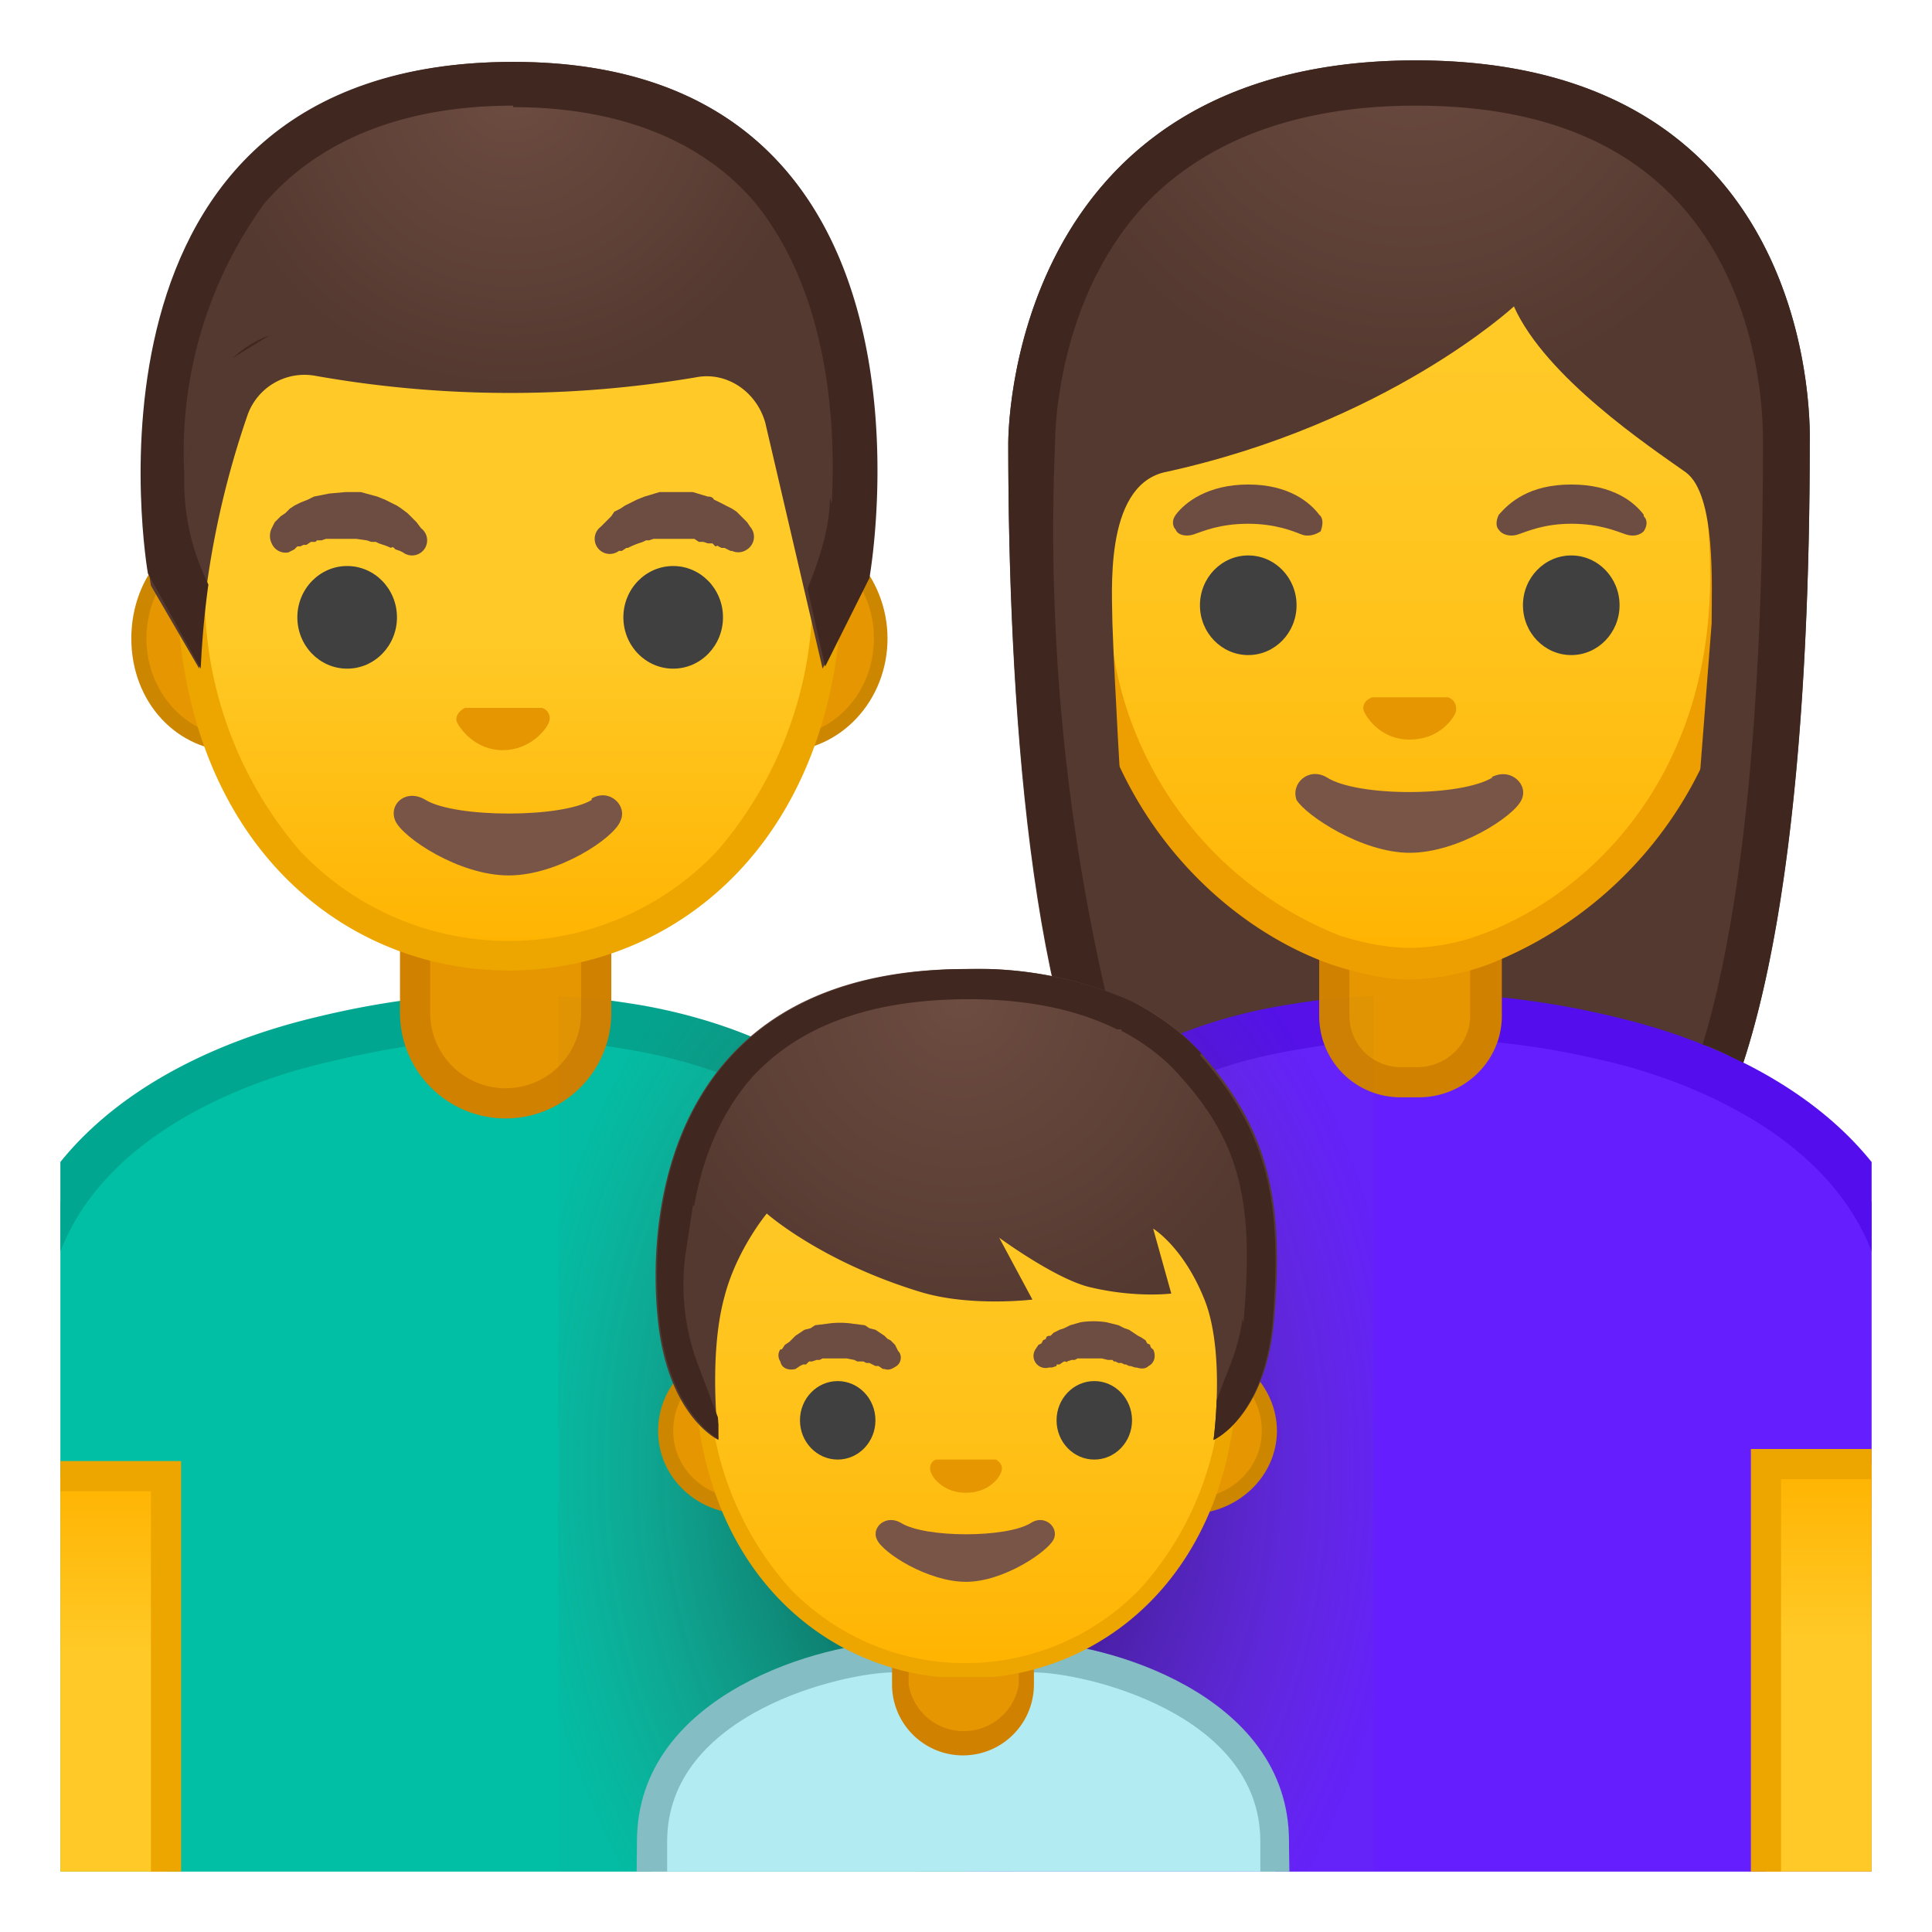 <svg viewBox="0 0 128 128" xmlns="http://www.w3.org/2000/svg" xmlns:xlink="http://www.w3.org/1999/xlink"><defs><path id="a" d="M4 4h120v120H4z"/></defs><clipPath id="b"><use xlink:href="#a"/></clipPath><g clip-path="url(#b)"><radialGradient id="c" cx="-16.6" cy="-142.3" r="39.3" gradientTransform="matrix(.826 0 0 .826 107.2 112.4)" gradientUnits="userSpaceOnUse"><stop stop-color="#6D4C41" offset="0"/><stop stop-color="#543930" offset="1"/></radialGradient><path d="M93.8 4c-27.1 0-27 25-27 25.4 0 16.2 1.3 39.2 7.8 48.2 2.6 3.5 7.6 3.7 7.6 3.7h22.4s5-.2 7.5-3.7c6.5-9 7.8-32 7.8-48.2 0-.4 1-25.4-26.1-25.4z" fill="url(#c)"/><path d="M65.5 88.4c0-10.6 7.4-18.2 19.8-20.3a51.2 51.2 0 0 1 21.5.8c12.3 2.9 19.7 10.2 19.7 19.5V127h-61V88.4z" fill="#651FFF"/><path d="M94 68.8c4.2 0 8.3.5 12.4 1.5 4.4 1 18.6 5.4 18.6 18.1v37.1H67V88.4c0-9.8 7-16.8 18.6-18.8 2.7-.5 5.6-.8 8.5-.8m0-3c-3 0-6 .3-9 .8-12 2-21.1 9.5-21.1 21.8v40.1h64V88.4c0-11.4-9.6-18.3-20.9-21-4.1-1-8.5-1.6-13-1.6z" fill="#540EED"/><path d="M92.8 71.7c-2.4 0-4.4-2-4.4-4.4v-5.6h10v5.6c0 2.5-2 4.4-4.5 4.4h-1z" fill="#E59600"/><path d="M97.4 62.7v4.6c0 1.9-1.6 3.4-3.5 3.4h-1a3.4 3.4 0 0 1-3.5-3.4v-4.6h8m2-2h-12v6.6c0 3 2.4 5.4 5.4 5.4H94c3 0 5.5-2.4 5.5-5.4v-6.6z" fill="#D18100"/><linearGradient id="d" x1="93.4" x2="93.4" y1="63.5" y2="13.4" gradientUnits="userSpaceOnUse"><stop stop-color="#FFB300" offset="0"/><stop stop-color="#FFB809" offset=".1"/><stop stop-color="#FFC21A" offset=".4"/><stop stop-color="#FFC825" offset=".7"/><stop stop-color="#FFCA28" offset="1"/></linearGradient><path d="M93.4 63.8a15 15 0 0 1-4.9-.9 25.2 25.2 0 0 1-16-24.7c0-18.7 11.3-25.4 20.9-25.4s20.9 6.7 20.9 25.4c0 14-8.7 22.1-16 24.7-1.8.6-3.5 1-5 1z" fill="url(#d)"/><path d="M93.4 13.8c9.1 0 19.9 6.4 19.9 24.4 0 13.6-8.3 21.3-15.4 23.8a14 14 0 0 1-4.5.8c-1.4 0-3-.3-4.6-.8a24.2 24.2 0 0 1-15.3-23.8c0-18 10.7-24.3 19.9-24.3m0-2c-11.4 0-21.9 8.4-21.9 26.3 0 14.4 9 23 16.7 25.7 1.8.6 3.6 1 5.2 1a16 16 0 0 0 5.2-1 26.3 26.3 0 0 0 16.7-25.7c0-18-10.6-26.3-22-26.3z" fill="#ED9E00"/><radialGradient id="e" cx="-27.8" cy="-134.9" r="31.8" gradientTransform="matrix(.796 0 0 .796 115.5 108.4)" gradientUnits="userSpaceOnUse"><stop stop-color="#6D4C41" offset="0"/><stop stop-color="#543930" offset="1"/></radialGradient><path d="M118.4 29.4S119.1 6 93.4 6s-25 23.5-25 23.5.2 30 2 34c2 3.9 4.8 3.7 4.8 3.7S74 49.6 73.7 41.3c0-1.9-.6-9 3.4-10 14.8-3.2 23.2-11 23.2-11 2.1 4.7 9 9.3 11.4 11 2 1.5 1.7 7.5 1.7 10l-2 25.8s3 .2 5-3.7c2-4 2-34 2-34z" fill="url(#e)"/><path d="M95.9 46.2h-5c-.5.2-.7.6-.5 1s1.1 1.8 3 1.8 2.8-1.3 3-1.7 0-1-.5-1.1z" fill="#E59600"/><ellipse cx="82.7" cy="40.1" rx="3.2" ry="3.3" fill="#404040"/><ellipse cx="104.1" cy="40.1" rx="3.2" ry="3.3" fill="#404040"/><path d="M87.4 34.1c-.6-.8-2-2-4.7-2s-4.2 1.2-4.8 2c-.3.4-.2.8 0 1 .1.3.6.5 1.2.3s1.7-.7 3.6-.7c1.8 0 3 .5 3.5.7s1 0 1.3-.2c.1-.3.2-.7 0-1zm21.5 0c-.6-.8-2-2-4.8-2s-4.1 1.2-4.8 2c-.2.4-.2.8 0 1 .2.3.7.5 1.3.3s1.7-.7 3.5-.7c1.9 0 3 .5 3.6.7s1 0 1.2-.2c.2-.3.3-.7 0-1z" fill="#6D4C41"/><path d="M98.9 51.5c-2.1 1.3-9 1.3-11 0-1.2-.7-2.4.4-2 1.5.6 1 4.3 3.5 7.5 3.5s6.9-2.4 7.4-3.5c.5-1-.7-2.2-2-1.5z" fill="#795548"/><path d="M116.9 29.3c0-1 0-10.1-6-16.3-4-4-9.7-6-17.1-6-7.5 0-13.4 2-17.4 6.1a25.1 25.1 0 0 0-6.5 16.3c0 18.5 1.6 32.7 4.5 41a31 31 0 0 1 10.7-3.8 52.6 52.6 0 0 1 27.7 2.6c2.6-8.5 4-22.1 4-39.8z" fill="none"/><path d="M69.9 29.4c0-.4 0-9.9 6.4-16.3 4.1-4 10-6.1 17.5-6.1 7.4 0 13.1 2 17 6 6.1 6.2 6 15.3 6 16.3v.1c0 17.7-1.4 31.3-4 39.8 1 .3 1.8.8 2.7 1.2 3.6-11 4.4-28.1 4.4-41 0-.4 1-25.4-26.1-25.4s-27 25-27 25.4c0 13.6 1 31.9 5 42.7l2.6-1.7a137 137 0 0 1-4.5-41z" fill="#3F2720"/></g><g clip-path="url(#b)"><defs><path id="f" d="M0 0h128v128H0z"/></defs><clipPath id="g"><use xlink:href="#f"/></clipPath><g clip-path="url(#g)"><path d="M1.5 127V88.4c0-9.3 7.4-16.6 19.7-19.5a53 53 0 0 1 21-.8c9.8 1.7 20.3 8 20.3 20.3v38.7h-61z" fill="#00BFA5"/><path d="M33.6 68.8c2.8 0 5.6.3 8.4.8 5.6 1 10.3 3.1 13.7 6.2A17 17 0 0 1 61 88.4v37.1H3V88.4c0-12.7 14.2-17 18.6-18 4.1-1 8-1.6 12-1.6m0-3c-4.4 0-8.6.6-12.7 1.6C9.6 70.1 0 77 0 88.4v40.1h64V88.4c0-12.3-9.6-19.7-21.5-21.8-3-.5-6-.8-8.9-.8z" fill="#00A68F"/></g><g clip-path="url(#g)"><path d="M33.5 73.1a6 6 0 0 1-6-6v-5.4h12v5.4a6 6 0 0 1-6 6z" fill="#E59600"/><path d="M38.5 62.7v4.4a5 5 0 0 1-10 0v-4.4h10m2-2h-14v6.4a7 7 0 1 0 14 0v-6.4z" fill="#D18100"/></g><g clip-path="url(#g)"><linearGradient id="h" x1="6" x2="6" y1="97.8" y2="127.8" gradientUnits="userSpaceOnUse"><stop stop-color="#FFB300" offset="0"/><stop stop-color="#FFCA28" offset=".4"/></linearGradient><path fill="url(#h)" d="M1 97.8h10v30H1z"/><path d="M10 98.8v28H2v-28h8m2-2H0v32h12v-32z" fill="#EDA600"/></g><g clip-path="url(#g)"><linearGradient id="i" x1="122" x2="122" y1="97" y2="127" gradientUnits="userSpaceOnUse"><stop stop-color="#FFB300" offset="0"/><stop stop-color="#FFCA28" offset=".4"/></linearGradient><path fill="url(#i)" d="M117 97h10v30h-10z"/><path d="M126 98v28h-8V98h8m2-2h-12v32h12V96z" fill="#EDA600"/></g><radialGradient id="j" cx="64" cy="97.2" r="29.2" gradientTransform="matrix(1 0 0 1.457 0 -44.4)" gradientUnits="userSpaceOnUse"><stop stop-color="#212121" offset=".4"/><stop stop-color="#616161" stop-opacity=".1" offset="1"/></radialGradient><path d="M85.1 66.6c-11.9 2-21 9.5-21 21.8 0-12.3-9.7-19.7-21.6-21.8-1.9-.3-3.5-.5-5.5-.6v62.5h54V66c-2 0-4 .3-5.9.6z" clip-path="url(#g)" fill="url(#j)" opacity=".4"/><g clip-path="url(#g)"><path d="M43.2 138.1c-.1-2.6 0-10.8 0-16.1 0-9.3 12.5-12.2 16-12.2h9.3c3.5 0 16 3 16 12.2v16H43.2z" fill="#B2EBF2"/><path d="M68.5 110.8c3.3 0 15 2.7 15 11.2v15H44.2v-15c0-8.5 11.7-11.2 15-11.2h9.3m0-2h-9.3c-4.4 0-17 3.3-17 13.2 0 0-.2 17.1 0 17.1h43.2c.3 0 0-16.5 0-16.8v-.3c0-9.9-12.5-13.2-16.9-13.2z" fill="#84BDC4"/><path d="M63.8 115.8a4.2 4.2 0 0 1-4.1-4.2v-3H68v3c0 2.3-1.8 4.2-4.2 4.2z" fill="#E59600"/><path d="M67.5 109v2.6a3.7 3.7 0 0 1-7.3 0V109h7.3m1-1h-9.4v3.6a4.7 4.7 0 0 0 9.4 0V108z" fill="#D18100"/><defs><path id="k" d="M40.5 64.2h46.9v46.9H40.5z"/></defs><clipPath id="l"><use xlink:href="#k"/></clipPath><g clip-path="url(#l)"><path d="M49.4 99.8c-3 0-5.3-2.2-5.3-5s2.3-5 5.2-5h29.5c3 0 5.3 2.2 5.3 5s-2.4 5-5.3 5H49.4z" fill="#E59600"/><path d="M78.8 90.2c2.7 0 4.8 2 4.8 4.6 0 2.5-2.1 4.5-4.8 4.5H49.4c-2.7 0-4.8-2-4.8-4.5 0-2.6 2.1-4.6 4.7-4.6h29.5m0-1H49.4c-3.2 0-5.8 2.5-5.8 5.6s2.6 5.5 5.7 5.5h29.5c3.2 0 5.8-2.5 5.8-5.5s-2.6-5.6-5.8-5.6z" fill="#CC8600"/><linearGradient id="m" x1="64" x2="64" y1="110.6" y2="66.4" gradientUnits="userSpaceOnUse"><stop stop-color="#FFB300" offset="0"/><stop stop-color="#FFB809" offset=".1"/><stop stop-color="#FFC21A" offset=".4"/><stop stop-color="#FFC825" offset=".7"/><stop stop-color="#FFCA28" offset="1"/></linearGradient><path d="M64 110.6c-8.4 0-17.5-6.4-17.5-20.4 0-11.3 6.7-23.4 17.5-23.4s17.4 12.1 17.4 23.4c0 14-9 20.4-17.4 20.4z" fill="url(#m)"/><path d="M64 67.3c4.3 0 8.5 2.3 11.7 6.2a26.8 26.8 0 0 1 5.2 16.7 21 21 0 0 1-5.3 15 16.1 16.1 0 0 1-23.3 0 21.1 21.1 0 0 1-5.3-15c0-6.5 1.9-12.4 5.3-16.7A15 15 0 0 1 64 67.3m0-1c-9.3 0-18 9.8-18 23.9 0 14 9 21 18 21s18-7 18-21c0-14.1-8.7-24-18-24z" fill="#EDA600"/><path d="M66 96.7h-4c-.3.1-.5.5-.3.9.1.3.8 1.3 2.3 1.3s2.2-1 2.3-1.3c.2-.4 0-.7-.3-.9z" fill="#E59600"/><path d="M51.8 89.4l.2-.3.3-.2.2-.2.2-.2.3-.2.3-.2.4-.1.3-.2.8-.1a5.7 5.7 0 0 1 1.7 0l.8.1.3.2.4.1.3.2.3.2.2.2.2.1.2.2.1.1.2.4c.3.3.2.8-.1 1-.3.2-.5.3-.8.2h-.1l-.3-.2H58l-.4-.2h-.2l-.2-.1h-.4l-.2-.1-.5-.1h-1.6l-.2.1h-.2l-.3.1h-.2l-.2.2h-.2l-.2.1-.3.2c-.4.1-.9 0-1-.5a.7.7 0 0 1 0-.8zm23.4 1.2l-.3-.1h-.1l-.2-.1h-.1l-.2-.1h-.2l-.2-.1h-.1l-.1-.1h-.3L73 90h-1.6l-.2.1H71l-.3.1c0 .1 0 0-.2 0a3 3 0 0 0-.3.2H70v.1l-.3.1h-.2a.8.8 0 0 1-.9-1.2l.2-.3.2-.1.1-.2.2-.1c0-.2.2-.2.3-.2l.2-.2.4-.2.3-.1.4-.2.7-.2a5.7 5.7 0 0 1 1.7 0l.8.2.4.2.3.1.3.2.3.2.2.1.3.2.1.2.2.1c0 .2.2.3.2.3.2.4.1.9-.3 1.1-.2.2-.5.2-.8.1z" fill="#6D4C41"/><g fill="#404040"><ellipse cx="55.5" cy="94.1" rx="2.5" ry="2.6"/><ellipse cx="72.5" cy="94.1" rx="2.5" ry="2.6"/></g><radialGradient id="n" cx="72.5" cy="66.2" r="24" gradientTransform="translate(-12 -2.9) scale(1.043)" gradientUnits="userSpaceOnUse"><stop stop-color="#6D4C41" offset="0"/><stop stop-color="#543930" offset=".9"/></radialGradient><path d="M79.6 69.8a14.4 14.4 0 0 0-4.7-3.5A25.3 25.3 0 0 0 64 64.2c-19.8 0-21.2 16.2-20.4 23.4.7 6.3 4 7.8 4 7.8s-.7-5.5.4-9.5c.8-3.1 2.8-5.5 2.8-5.5s3.6 3.2 10.2 5.2c3.3 1 7.4.5 7.4.5L66.2 82s3.8 2.8 6.1 3.3c3 .7 5.3.4 5.3.4l-1.2-4.3s2 1.2 3.4 4.7.6 9.3.6 9.3 3.4-1.5 4-7.8c.7-8-.3-12.7-4.8-17.8z" fill="url(#n)"/><defs><path id="o" d="M79.6 69.8a12.3 12.3 0 0 0-4.7-3.5A25.3 25.3 0 0 0 64 64.2c-19.8 0-21.2 16.2-20.4 23.4.7 6.3 4 7.8 4 7.8V94l-1.4-3.7a15 15 0 0 1-.8-7.1l.5-3.3 18-11.6 18 11.6.4 3.2a14 14 0 0 1-.9 7.6l-1 2.6-.1 2.2s3.4-1.5 4-7.8c.7-8-.3-12.7-4.8-17.8z"/></defs><clipPath id="p"><use xlink:href="#o"/></clipPath><g clip-path="url(#p)"><path d="M64.2 66.2c3.6 0 7 .6 9.8 2h.3v.1c.6.3 2.4 1.3 3.8 2.9 4 4.4 5 8.3 4.3 16.2v.3c-.2-.8-.4-1.7-.8-2.4a12.6 12.6 0 0 0-4-5.6l-4.4-2.9 1.3 5 .5 1.9c-.6 0-1.4-.2-2.2-.4-1.4-.3-4-2-5.4-3l-7.5-5.5 4.6 8.2.6 1.2c-1.3 0-2.4-.3-3.4-.5a28.4 28.4 0 0 1-9.5-4.8l-1.5-1.3-1.3 1.5c-.1.2-2.3 2.8-3.2 6.3l-.4 2.2v-.3c-.3-2.3-.8-10.4 4-15.9 3.2-3.5 8-5.2 14.4-5.2m0-2c-20 0-21.3 16.2-20.5 23.4.7 6.2 4 7.8 4 7.8s-.7-5.5.4-9.5c.8-3.1 2.8-5.5 2.8-5.5s3.6 3.1 10.2 5.2c1.7.5 3.5.6 5 .6l2.4-.1-2.3-4.1s3.8 2.8 6.1 3.3c1.7.4 3 .4 4 .4h1.3l-1.1-4.4s1.9 1.3 3.3 4.8.6 9.3.6 9.3 3.4-1.5 4-7.8c.7-8-.3-12.7-4.8-17.8-2-2.2-4.5-3.4-4.7-3.5A25.5 25.5 0 0 0 64 64.2z" fill="#402720"/></g><path d="M68.3 100.9c-1.6 1-7 1-8.6 0-1-.6-2 .3-1.6 1.1.4.9 3.4 2.8 5.9 2.8s5.4-2 5.8-2.8c.4-.8-.6-1.7-1.5-1.1z" fill="#795548"/></g></g></g><g clip-path="url(#b)"><defs><path id="q" d="M3.7 4.1h60.2v60.2H3.7z"/></defs><clipPath id="r"><use xlink:href="#q"/></clipPath><g clip-path="url(#r)"><path d="M15.8 49.3c-3.6 0-6.6-3.1-6.6-7s3-7 6.6-7h36c3.7 0 6.6 3 6.6 7s-3 7-6.6 7h-36z" fill="#E59600"/><path d="M51.8 35.7c3.4 0 6.1 3 6.1 6.6s-2.7 6.5-6 6.5H15.7c-3.4 0-6-3-6-6.5s2.6-6.6 6-6.6h36m0-1h-36c-4 0-7 3.4-7 7.6s3 7.5 7 7.5h36c4 0 7.1-3.4 7.1-7.5s-3.2-7.6-7-7.6z" fill="#CC8600"/><linearGradient id="s" x1="33.7" x2="33.7" y1="8.9" y2="63.4" gradientUnits="userSpaceOnUse"><stop stop-color="#FFCA28" offset=".6"/><stop stop-color="#FFB300" offset="1"/></linearGradient><path d="M33.7 63.3c-5.5 0-10.7-2.2-14.5-6.2a27 27 0 0 1-6.6-19c0-8.1 2.3-15.6 6.6-21 3.9-5 9.2-8 14.5-8s10.7 3 14.6 8a34.3 34.3 0 0 1 6.5 21 27 27 0 0 1-6.6 19c-3.8 4-9 6.2-14.5 6.2z" fill="url(#s)"/><path d="M33.7 10.1c5 0 10 2.8 13.8 7.6 4 5.2 6.3 12.5 6.3 20.4a26 26 0 0 1-6.3 18.3 19 19 0 0 1-27.6 0 26 26 0 0 1-6.3-18.3c0-8 2.3-15.2 6.3-20.4 3.8-4.8 8.8-7.6 13.8-7.6m0-2c-11.5 0-22 12.3-22 30 0 17.5 10.9 26.2 22 26.2s22.1-8.7 22.1-26.2c0-17.7-10.6-30-22-30z" fill="#EDA600"/><path d="M18 35l.2-.4.2-.2.2-.2.3-.2.3-.3.3-.2.4-.2.5-.2.4-.2 1-.2 1.1-.1h1l1.1.3.5.2.4.2.4.2.3.2.4.3.2.2.2.2.2.2.3.4a1 1 0 0 1-1.2 1.6l-.2-.1-.3-.1-.1-.1c-.1-.1-.2 0-.2 0a4 4 0 0 0-.5-.2l-.3-.1-.2-.1h-.3l-.3-.1-.7-.1h-2l-.3.1H21l-.1.1h-.3l-.3.2h-.2l-.2.1h-.2l-.2.2-.4.2A1 1 0 0 1 18 36c-.2-.4-.1-.8 0-1zm30.4 1.5l-.4-.2h-.2l-.2-.1c-.1-.1-.1 0-.2 0l-.2-.2h-.3l-.3-.1h-.3l-.3-.2h-2.7l-.3.1h-.2l-.2.1-.3.1a6 6 0 0 0-.7.3h-.1l-.3.2H41a1 1 0 0 1-1.2-1.6l.3-.3.2-.2.2-.2.2-.3.4-.2.3-.2.4-.2.4-.2.5-.2 1-.3h2.2l1 .3c.1 0 .3 0 .4.2a14.6 14.6 0 0 1 .8.4l.4.2.3.2.3.3.2.2.2.2.2.3a1 1 0 0 1-.2 1.5 1 1 0 0 1-1 .1z" fill="#6D4C41"/><g fill="#404040"><ellipse cx="23" cy="40.9" rx="3.3" ry="3.4"/><ellipse cx="44.6" cy="40.9" rx="3.3" ry="3.4"/></g><radialGradient id="t" cx="33.9" cy="5.8" r="20" gradientUnits="userSpaceOnUse"><stop stop-color="#6D4C41" offset="0"/><stop stop-color="#543930" offset="1"/></radialGradient><path d="M34 4.1c-30.2 0-24 34.7-24 34.7l3.2 5.5a59.3 59.3 0 0 1 3.2-16.8 4 4 0 0 1 4.5-2.6 73.8 73.8 0 0 0 25.2.1c2-.4 4 .9 4.6 3l3.8 16.3 3-6S63.8 4.1 34 4.1z" fill="url(#t)"/><defs><path id="u" d="M34 4.1C3.8 4.1 9.8 38 9.8 38l3.5 6.3c0-1 .7-5.2.7-5.2a15.4 15.4 0 0 1-1.8-7.2v-.7l1.8-6.6 19.9-12.3 19.6 12.2L55 32v.6c0 2.4-.7 4.4-1.5 6.4l1.2 5.3 3.1-6.3S63.8 4.1 34 4.1z"/></defs><clipPath id="v"><use xlink:href="#u"/></clipPath><g clip-path="url(#v)"><path d="M34 7.1c7 0 12.5 2.2 16 6.3 4.9 6 5.4 14.7 5.1 20l-1.4-6.1V27a7 7 0 0 0-8-5 72.2 72.2 0 0 1-25.5-.2 7 7 0 0 0-6.5 4.5c-.5 1.2-1 3-1.5 4.9a28 28 0 0 1 5.3-17.7C21.1 9.3 26.7 7 34 7m0-3C3.8 4.1 9.7 38 9.7 38l3.6 6.3a59.3 59.3 0 0 1 3.2-16.8A4 4 0 0 1 21 25a73.8 73.8 0 0 0 26 0 4 4 0 0 1 3.8 3l3.8 16.3 3-6S63.8 4.1 34 4.1z" fill="#402821"/></g><path d="M39.2 53c-2 1.2-9 1.2-11 0-1.3-.8-2.5.3-2 1.4.5 1.1 4.2 3.6 7.5 3.6s7-2.5 7.4-3.6c.5-1-.7-2.2-1.9-1.5z" fill="#795548"/><path d="M35.9 46.9H30.8c-.4.2-.7.6-.5 1s1.2 1.8 3 1.8 2.8-1.3 3-1.7c.3-.5 0-1-.4-1.1z" fill="#E59600"/></g></g></svg>